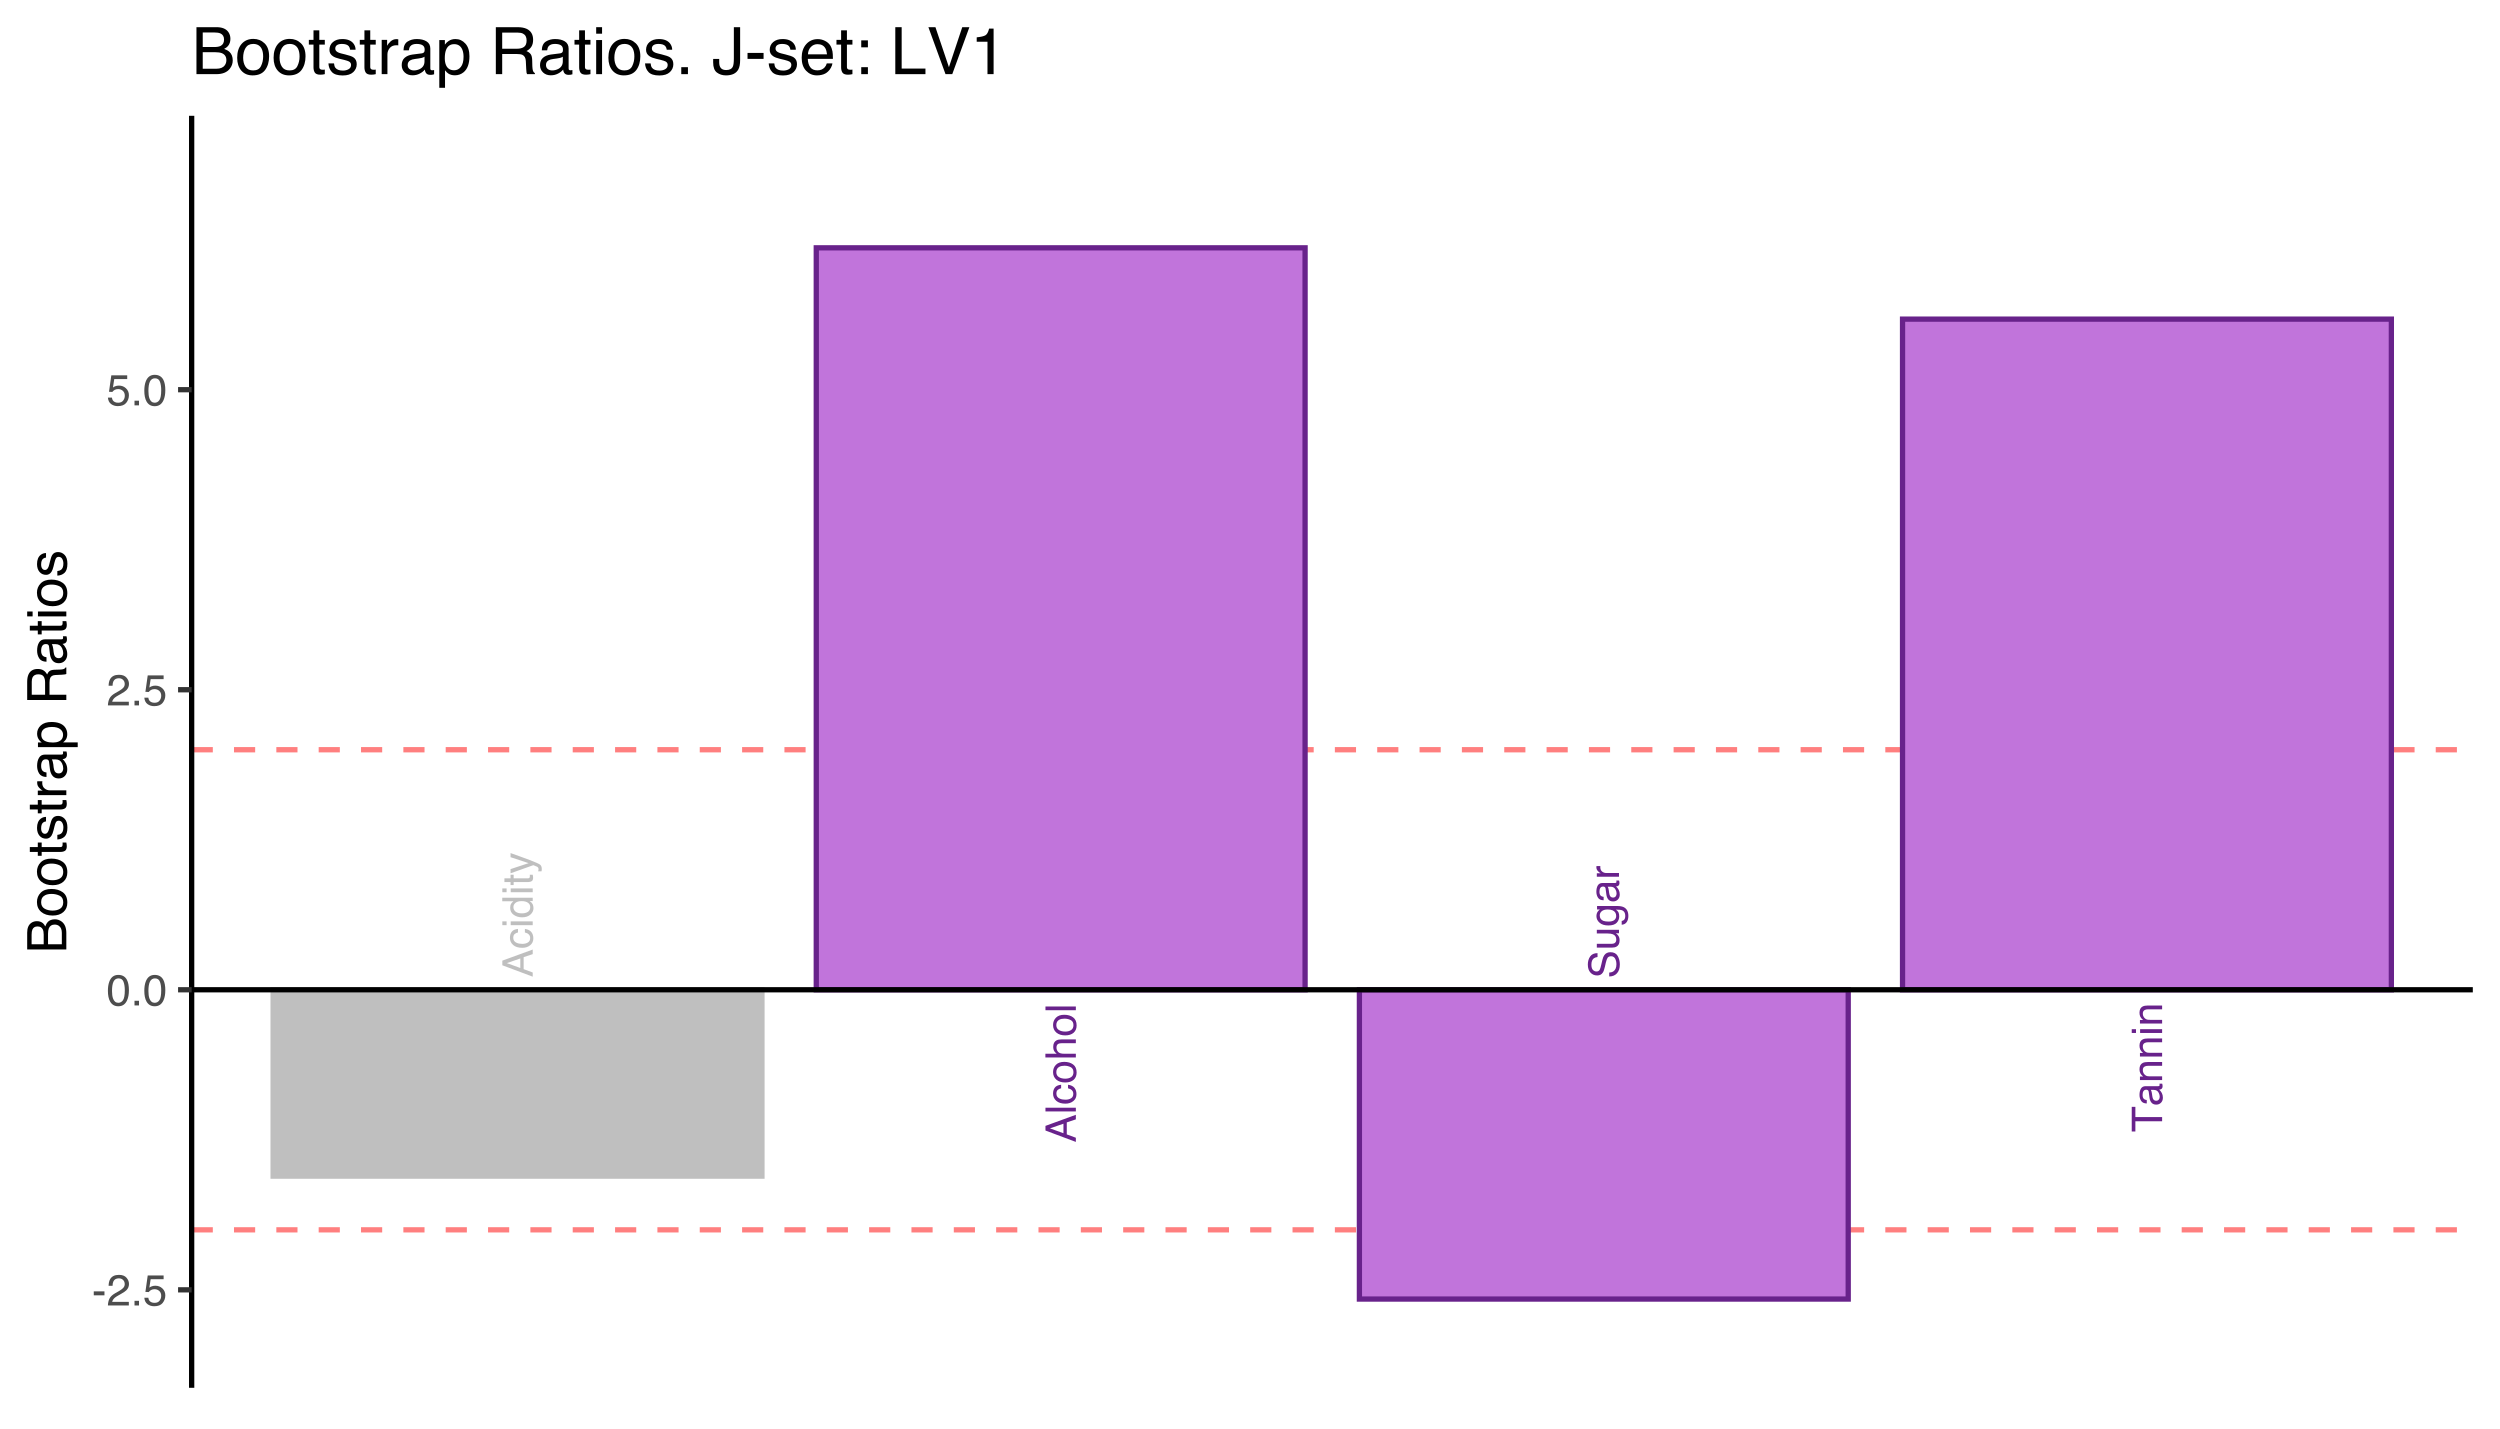 <?xml version="1.0" encoding="UTF-8"?>
<svg xmlns="http://www.w3.org/2000/svg" xmlns:xlink="http://www.w3.org/1999/xlink" width="504pt" height="288pt" viewBox="0 0 504 288" version="1.1">
<defs>
<g>
<symbol overflow="visible" id="glyph0-0">
<path style="stroke:none;" d="M 0 -0.281 L -6.125 -0.281 L -6.125 -5.125 L 0 -5.125 Z M -0.766 -4.359 L -5.359 -4.359 L -5.359 -1.047 L -0.766 -1.047 Z M -0.766 -4.359 "/>
</symbol>
<symbol overflow="visible" id="glyph0-1">
<path style="stroke:none;" d="M -2.5 -3.797 L -5.219 -2.859 L -2.5 -1.875 Z M -6.125 -2.422 L -6.125 -3.359 L 0 -5.594 L 0 -4.672 L -1.828 -4.062 L -1.828 -1.641 L 0 -0.969 L 0 -0.125 Z M -6.125 -2.422 "/>
</symbol>
<symbol overflow="visible" id="glyph0-2">
<path style="stroke:none;" d="M -4.594 -2.266 C -4.594 -2.773 -4.469 -3.188 -4.219 -3.5 C -3.977 -3.812 -3.562 -4 -2.969 -4.062 L -2.969 -3.344 C -3.238 -3.289 -3.461 -3.188 -3.641 -3.031 C -3.828 -2.875 -3.922 -2.617 -3.922 -2.266 C -3.922 -1.785 -3.688 -1.445 -3.219 -1.25 C -2.914 -1.113 -2.539 -1.047 -2.094 -1.047 C -1.645 -1.047 -1.27 -1.141 -0.969 -1.328 C -0.664 -1.516 -0.516 -1.812 -0.516 -2.219 C -0.516 -2.531 -0.609 -2.773 -0.797 -2.953 C -0.984 -3.141 -1.242 -3.27 -1.578 -3.344 L -1.578 -4.062 C -0.984 -3.977 -0.551 -3.77 -0.281 -3.438 C -0.008 -3.102 0.125 -2.676 0.125 -2.156 C 0.125 -1.57 -0.086 -1.109 -0.516 -0.766 C -0.941 -0.422 -1.473 -0.25 -2.109 -0.25 C -2.891 -0.25 -3.5 -0.438 -3.938 -0.812 C -4.375 -1.195 -4.594 -1.68 -4.594 -2.266 Z M -4.562 -2.156 Z M -4.562 -2.156 "/>
</symbol>
<symbol overflow="visible" id="glyph0-3">
<path style="stroke:none;" d="M -4.438 -0.547 L -4.438 -1.312 L 0 -1.312 L 0 -0.547 Z M -6.125 -0.547 L -6.125 -1.312 L -5.266 -1.312 L -5.266 -0.547 Z M -6.125 -0.547 "/>
</symbol>
<symbol overflow="visible" id="glyph0-4">
<path style="stroke:none;" d="M -2.172 -1.031 C -1.703 -1.031 -1.305 -1.129 -0.984 -1.328 C -0.66 -1.535 -0.5 -1.859 -0.5 -2.297 C -0.5 -2.648 -0.645 -2.938 -0.938 -3.156 C -1.238 -3.383 -1.672 -3.5 -2.234 -3.5 C -2.797 -3.5 -3.211 -3.379 -3.484 -3.141 C -3.754 -2.91 -3.891 -2.629 -3.891 -2.297 C -3.891 -1.922 -3.742 -1.613 -3.453 -1.375 C -3.16 -1.145 -2.734 -1.031 -2.172 -1.031 Z M -4.547 -2.156 C -4.547 -2.5 -4.473 -2.785 -4.328 -3.016 C -4.242 -3.148 -4.098 -3.301 -3.891 -3.469 L -6.141 -3.469 L -6.141 -4.188 L 0 -4.188 L 0 -3.516 L -0.625 -3.516 C -0.344 -3.336 -0.141 -3.129 -0.016 -2.891 C 0.098 -2.648 0.156 -2.379 0.156 -2.078 C 0.156 -1.578 -0.051 -1.145 -0.469 -0.781 C -0.883 -0.414 -1.441 -0.234 -2.141 -0.234 C -2.785 -0.234 -3.348 -0.398 -3.828 -0.734 C -4.305 -1.066 -4.547 -1.539 -4.547 -2.156 Z M -4.547 -2.156 "/>
</symbol>
<symbol overflow="visible" id="glyph0-5">
<path style="stroke:none;" d="M -5.703 -0.703 L -5.703 -1.453 L -4.469 -1.453 L -4.469 -2.172 L -3.844 -2.172 L -3.844 -1.453 L -0.938 -1.453 C -0.781 -1.453 -0.676 -1.504 -0.625 -1.609 C -0.594 -1.672 -0.578 -1.77 -0.578 -1.906 C -0.578 -1.945 -0.578 -1.988 -0.578 -2.031 C -0.578 -2.07 -0.582 -2.117 -0.594 -2.172 L 0 -2.172 C 0.02 -2.086 0.035 -2 0.047 -1.906 C 0.066 -1.812 0.078 -1.707 0.078 -1.594 C 0.078 -1.25 -0.008 -1.016 -0.188 -0.891 C -0.375 -0.766 -0.609 -0.703 -0.891 -0.703 L -3.844 -0.703 L -3.844 -0.094 L -4.469 -0.094 L -4.469 -0.703 Z M -5.703 -0.703 "/>
</symbol>
<symbol overflow="visible" id="glyph0-6">
<path style="stroke:none;" d="M -4.469 -3.344 L -4.469 -4.172 C -4.176 -4.055 -3.52 -3.82 -2.5 -3.469 C -1.738 -3.188 -1.113 -2.957 -0.625 -2.781 C 0.508 -2.344 1.203 -2.035 1.453 -1.859 C 1.703 -1.68 1.828 -1.379 1.828 -0.953 C 1.828 -0.836 1.82 -0.75 1.812 -0.688 C 1.801 -0.633 1.785 -0.566 1.766 -0.484 L 1.094 -0.484 C 1.125 -0.617 1.145 -0.711 1.156 -0.766 C 1.164 -0.828 1.172 -0.879 1.172 -0.922 C 1.172 -1.066 1.145 -1.172 1.094 -1.234 C 1.051 -1.297 0.992 -1.352 0.922 -1.406 C 0.898 -1.414 0.785 -1.461 0.578 -1.547 C 0.379 -1.629 0.227 -1.691 0.125 -1.734 L -4.469 -0.094 L -4.469 -0.938 L -0.828 -2.141 Z M -4.562 -2.125 Z M -4.562 -2.125 "/>
</symbol>
<symbol overflow="visible" id="glyph0-7">
<path style="stroke:none;" d="M -6.125 -0.578 L -6.125 -1.328 L 0 -1.328 L 0 -0.578 Z M -6.125 -0.578 "/>
</symbol>
<symbol overflow="visible" id="glyph0-8">
<path style="stroke:none;" d="M -0.484 -2.312 C -0.484 -2.812 -0.672 -3.156 -1.047 -3.344 C -1.422 -3.531 -1.836 -3.625 -2.297 -3.625 C -2.711 -3.625 -3.051 -3.555 -3.312 -3.422 C -3.727 -3.211 -3.938 -2.848 -3.938 -2.328 C -3.938 -1.867 -3.758 -1.535 -3.406 -1.328 C -3.062 -1.117 -2.641 -1.016 -2.141 -1.016 C -1.672 -1.016 -1.273 -1.117 -0.953 -1.328 C -0.641 -1.535 -0.484 -1.863 -0.484 -2.312 Z M -4.594 -2.344 C -4.594 -2.926 -4.398 -3.414 -4.016 -3.812 C -3.629 -4.207 -3.066 -4.406 -2.328 -4.406 C -1.609 -4.406 -1.016 -4.227 -0.547 -3.875 C -0.078 -3.531 0.156 -2.988 0.156 -2.25 C 0.156 -1.633 -0.047 -1.145 -0.453 -0.781 C -0.867 -0.426 -1.43 -0.25 -2.141 -0.25 C -2.879 -0.25 -3.473 -0.438 -3.922 -0.812 C -4.367 -1.195 -4.594 -1.707 -4.594 -2.344 Z M -4.562 -2.328 Z M -4.562 -2.328 "/>
</symbol>
<symbol overflow="visible" id="glyph0-9">
<path style="stroke:none;" d="M -6.141 -0.547 L -6.141 -1.297 L -3.859 -1.297 C -4.078 -1.473 -4.234 -1.633 -4.328 -1.781 C -4.484 -2.02 -4.562 -2.32 -4.562 -2.688 C -4.562 -3.332 -4.336 -3.77 -3.891 -4 C -3.641 -4.125 -3.297 -4.188 -2.859 -4.188 L 0 -4.188 L 0 -3.422 L -2.812 -3.422 C -3.133 -3.422 -3.375 -3.379 -3.531 -3.297 C -3.781 -3.16 -3.906 -2.906 -3.906 -2.531 C -3.906 -2.219 -3.797 -1.93 -3.578 -1.672 C -3.359 -1.422 -2.953 -1.297 -2.359 -1.297 L 0 -1.297 L 0 -0.547 Z M -6.141 -0.547 "/>
</symbol>
<symbol overflow="visible" id="glyph0-10">
<path style="stroke:none;" d="M -1.969 -1.188 C -1.625 -1.207 -1.344 -1.289 -1.125 -1.438 C -0.719 -1.707 -0.516 -2.191 -0.516 -2.891 C -0.516 -3.203 -0.562 -3.484 -0.656 -3.734 C -0.82 -4.234 -1.129 -4.484 -1.578 -4.484 C -1.91 -4.484 -2.148 -4.379 -2.297 -4.172 C -2.43 -3.961 -2.551 -3.629 -2.656 -3.172 L -2.844 -2.344 C -2.969 -1.801 -3.102 -1.422 -3.25 -1.203 C -3.5 -0.805 -3.879 -0.609 -4.391 -0.609 C -4.941 -0.609 -5.395 -0.801 -5.75 -1.188 C -6.102 -1.57 -6.281 -2.109 -6.281 -2.797 C -6.281 -3.441 -6.125 -3.988 -5.812 -4.438 C -5.5 -4.883 -5.004 -5.109 -4.328 -5.109 L -4.328 -4.328 C -4.648 -4.285 -4.898 -4.195 -5.078 -4.062 C -5.398 -3.812 -5.562 -3.383 -5.562 -2.781 C -5.562 -2.289 -5.457 -1.938 -5.25 -1.719 C -5.039 -1.508 -4.801 -1.406 -4.531 -1.406 C -4.227 -1.406 -4.008 -1.531 -3.875 -1.781 C -3.781 -1.945 -3.672 -2.316 -3.547 -2.891 L -3.344 -3.75 C -3.25 -4.164 -3.117 -4.484 -2.953 -4.703 C -2.672 -5.098 -2.258 -5.297 -1.719 -5.297 C -1.039 -5.297 -0.555 -5.047 -0.266 -4.547 C 0.023 -4.055 0.172 -3.484 0.172 -2.828 C 0.172 -2.066 -0.02 -1.473 -0.406 -1.047 C -0.789 -0.617 -1.312 -0.406 -1.969 -0.406 Z M -6.281 -2.859 Z M -6.281 -2.859 "/>
</symbol>
<symbol overflow="visible" id="glyph0-11">
<path style="stroke:none;" d="M -4.469 -1.297 L -1.5 -1.297 C -1.27 -1.297 -1.082 -1.332 -0.938 -1.406 C -0.676 -1.539 -0.547 -1.789 -0.547 -2.156 C -0.547 -2.676 -0.773 -3.031 -1.234 -3.219 C -1.484 -3.32 -1.828 -3.375 -2.266 -3.375 L -4.469 -3.375 L -4.469 -4.125 L 0 -4.125 L 0 -3.422 L -0.656 -3.422 C -0.488 -3.328 -0.348 -3.207 -0.234 -3.062 C 0.004 -2.77 0.125 -2.422 0.125 -2.016 C 0.125 -1.379 -0.086 -0.945 -0.516 -0.719 C -0.742 -0.594 -1.047 -0.531 -1.422 -0.531 L -4.469 -0.531 Z M -4.562 -2.328 Z M -4.562 -2.328 "/>
</symbol>
<symbol overflow="visible" id="glyph0-12">
<path style="stroke:none;" d="M -4.547 -2.125 C -4.547 -2.477 -4.457 -2.785 -4.281 -3.047 C -4.188 -3.18 -4.047 -3.32 -3.859 -3.469 L -4.422 -3.469 L -4.422 -4.172 L -0.359 -4.172 C 0.203 -4.172 0.648 -4.086 0.984 -3.922 C 1.586 -3.609 1.891 -3.02 1.891 -2.156 C 1.891 -1.676 1.781 -1.27 1.562 -0.938 C 1.344 -0.613 1.004 -0.43 0.547 -0.391 L 0.547 -1.156 C 0.754 -1.188 0.91 -1.258 1.016 -1.375 C 1.18 -1.539 1.266 -1.805 1.266 -2.172 C 1.266 -2.742 1.062 -3.117 0.656 -3.297 C 0.414 -3.398 -0.008 -3.445 -0.625 -3.438 C -0.395 -3.289 -0.223 -3.113 -0.109 -2.906 C -0.004 -2.695 0.047 -2.414 0.047 -2.062 C 0.047 -1.582 -0.117 -1.16 -0.453 -0.797 C -0.797 -0.43 -1.363 -0.25 -2.156 -0.25 C -2.906 -0.25 -3.488 -0.43 -3.906 -0.797 C -4.332 -1.16 -4.547 -1.602 -4.547 -2.125 Z M -2.25 -3.469 C -2.801 -3.469 -3.207 -3.352 -3.469 -3.125 C -3.738 -2.906 -3.875 -2.617 -3.875 -2.266 C -3.875 -1.734 -3.629 -1.367 -3.141 -1.172 C -2.867 -1.078 -2.52 -1.031 -2.094 -1.031 C -1.594 -1.031 -1.211 -1.129 -0.953 -1.328 C -0.691 -1.535 -0.562 -1.812 -0.562 -2.156 C -0.562 -2.695 -0.801 -3.078 -1.281 -3.297 C -1.562 -3.41 -1.883 -3.469 -2.25 -3.469 Z M -4.562 -2.219 Z M -4.562 -2.219 "/>
</symbol>
<symbol overflow="visible" id="glyph0-13">
<path style="stroke:none;" d="M -1.188 -1.125 C -0.969 -1.125 -0.797 -1.203 -0.672 -1.359 C -0.547 -1.516 -0.484 -1.703 -0.484 -1.922 C -0.484 -2.18 -0.547 -2.438 -0.672 -2.688 C -0.867 -3.102 -1.203 -3.312 -1.672 -3.312 L -2.266 -3.312 C -2.211 -3.219 -2.164 -3.098 -2.125 -2.953 C -2.082 -2.816 -2.055 -2.676 -2.047 -2.531 L -1.984 -2.078 C -1.941 -1.805 -1.883 -1.602 -1.812 -1.469 C -1.676 -1.238 -1.469 -1.125 -1.188 -1.125 Z M -2.703 -2.938 C -2.723 -3.113 -2.797 -3.227 -2.922 -3.281 C -2.984 -3.32 -3.078 -3.344 -3.203 -3.344 C -3.461 -3.344 -3.648 -3.25 -3.766 -3.062 C -3.879 -2.883 -3.938 -2.625 -3.938 -2.281 C -3.938 -1.895 -3.832 -1.617 -3.625 -1.453 C -3.5 -1.359 -3.32 -1.297 -3.094 -1.266 L -3.094 -0.578 C -3.645 -0.586 -4.023 -0.766 -4.234 -1.109 C -4.453 -1.453 -4.562 -1.848 -4.562 -2.297 C -4.562 -2.828 -4.461 -3.254 -4.266 -3.578 C -4.066 -3.898 -3.758 -4.062 -3.344 -4.062 L -0.766 -4.062 C -0.691 -4.062 -0.629 -4.078 -0.578 -4.109 C -0.535 -4.141 -0.516 -4.207 -0.516 -4.312 C -0.516 -4.344 -0.516 -4.379 -0.516 -4.422 C -0.516 -4.461 -0.52 -4.508 -0.531 -4.562 L 0.016 -4.562 C 0.055 -4.445 0.078 -4.359 0.078 -4.297 C 0.086 -4.234 0.094 -4.148 0.094 -4.047 C 0.094 -3.785 0.004 -3.598 -0.172 -3.484 C -0.273 -3.422 -0.414 -3.379 -0.594 -3.359 C -0.395 -3.203 -0.219 -2.977 -0.062 -2.688 C 0.082 -2.406 0.156 -2.094 0.156 -1.75 C 0.156 -1.332 0.031 -0.992 -0.219 -0.734 C -0.477 -0.473 -0.797 -0.344 -1.172 -0.344 C -1.586 -0.344 -1.906 -0.469 -2.125 -0.719 C -2.352 -0.977 -2.492 -1.32 -2.547 -1.75 Z M -4.562 -2.312 Z M -4.562 -2.312 "/>
</symbol>
<symbol overflow="visible" id="glyph0-14">
<path style="stroke:none;" d="M -4.469 -0.578 L -4.469 -1.281 L -3.688 -1.281 C -3.844 -1.344 -4.023 -1.484 -4.234 -1.703 C -4.453 -1.93 -4.562 -2.195 -4.562 -2.5 C -4.562 -2.508 -4.555 -2.531 -4.547 -2.562 C -4.547 -2.602 -4.547 -2.66 -4.547 -2.734 L -3.75 -2.734 C -3.758 -2.691 -3.766 -2.648 -3.766 -2.609 C -3.766 -2.578 -3.766 -2.539 -3.766 -2.5 C -3.766 -2.113 -3.645 -1.82 -3.406 -1.625 C -3.164 -1.426 -2.883 -1.328 -2.562 -1.328 L 0 -1.328 L 0 -0.578 Z M -4.469 -0.578 "/>
</symbol>
<symbol overflow="visible" id="glyph0-15">
<path style="stroke:none;" d="M -6.125 -5.109 L -5.391 -5.109 L -5.391 -3.047 L 0 -3.047 L 0 -2.203 L -5.391 -2.203 L -5.391 -0.141 L -6.125 -0.141 Z M -6.125 -5.109 "/>
</symbol>
<symbol overflow="visible" id="glyph0-16">
<path style="stroke:none;" d="M -4.469 -0.547 L -4.469 -1.266 L -3.828 -1.266 C -4.086 -1.473 -4.273 -1.691 -4.391 -1.922 C -4.504 -2.16 -4.562 -2.426 -4.562 -2.719 C -4.562 -3.352 -4.344 -3.781 -3.906 -4 C -3.656 -4.125 -3.305 -4.188 -2.859 -4.188 L 0 -4.188 L 0 -3.422 L -2.812 -3.422 C -3.082 -3.422 -3.301 -3.379 -3.469 -3.297 C -3.75 -3.172 -3.891 -2.93 -3.891 -2.578 C -3.891 -2.398 -3.867 -2.254 -3.828 -2.141 C -3.766 -1.93 -3.645 -1.75 -3.469 -1.594 C -3.32 -1.469 -3.172 -1.383 -3.016 -1.344 C -2.859 -1.312 -2.633 -1.297 -2.344 -1.297 L 0 -1.297 L 0 -0.547 Z M -4.562 -2.312 Z M -4.562 -2.312 "/>
</symbol>
<symbol overflow="visible" id="glyph1-0">
<path style="stroke:none;" d="M 0.281 0 L 0.281 -6.312 L 5.297 -6.312 L 5.297 0 Z M 4.5 -0.797 L 4.5 -5.516 L 1.078 -5.516 L 1.078 -0.797 Z M 4.5 -0.797 "/>
</symbol>
<symbol overflow="visible" id="glyph1-1">
<path style="stroke:none;" d="M 0.359 -2.844 L 2.516 -2.844 L 2.516 -2.047 L 0.359 -2.047 Z M 0.359 -2.844 "/>
</symbol>
<symbol overflow="visible" id="glyph1-2">
<path style="stroke:none;" d="M 0.281 0 C 0.301 -0.531 0.406 -0.988 0.594 -1.375 C 0.789 -1.77 1.164 -2.129 1.719 -2.453 L 2.547 -2.922 C 2.91 -3.141 3.164 -3.328 3.312 -3.484 C 3.551 -3.711 3.672 -3.984 3.672 -4.297 C 3.672 -4.648 3.562 -4.93 3.344 -5.141 C 3.133 -5.359 2.848 -5.469 2.484 -5.469 C 1.961 -5.469 1.598 -5.266 1.391 -4.859 C 1.285 -4.648 1.227 -4.352 1.219 -3.969 L 0.422 -3.969 C 0.43 -4.5 0.531 -4.938 0.719 -5.281 C 1.051 -5.875 1.645 -6.172 2.5 -6.172 C 3.195 -6.172 3.707 -5.977 4.031 -5.594 C 4.363 -5.219 4.531 -4.797 4.531 -4.328 C 4.531 -3.836 4.352 -3.414 4 -3.062 C 3.801 -2.863 3.441 -2.617 2.922 -2.328 L 2.344 -2 C 2.062 -1.844 1.836 -1.695 1.672 -1.562 C 1.391 -1.312 1.211 -1.035 1.141 -0.734 L 4.5 -0.734 L 4.5 0 Z M 0.281 0 "/>
</symbol>
<symbol overflow="visible" id="glyph1-3">
<path style="stroke:none;" d="M 0.75 -0.938 L 1.656 -0.938 L 1.656 0 L 0.75 0 Z M 0.75 -0.938 "/>
</symbol>
<symbol overflow="visible" id="glyph1-4">
<path style="stroke:none;" d="M 1.094 -1.562 C 1.133 -1.125 1.336 -0.82 1.703 -0.656 C 1.879 -0.57 2.094 -0.531 2.344 -0.531 C 2.801 -0.531 3.141 -0.676 3.359 -0.969 C 3.578 -1.258 3.688 -1.582 3.688 -1.938 C 3.688 -2.363 3.555 -2.691 3.297 -2.922 C 3.035 -3.16 2.719 -3.281 2.344 -3.281 C 2.082 -3.281 1.852 -3.227 1.656 -3.125 C 1.469 -3.02 1.305 -2.879 1.172 -2.703 L 0.5 -2.734 L 0.969 -6.047 L 4.172 -6.047 L 4.172 -5.297 L 1.562 -5.297 L 1.297 -3.594 C 1.43 -3.695 1.566 -3.773 1.703 -3.828 C 1.93 -3.93 2.195 -3.984 2.5 -3.984 C 3.062 -3.984 3.535 -3.801 3.922 -3.438 C 4.316 -3.07 4.516 -2.609 4.516 -2.047 C 4.516 -1.461 4.332 -0.945 3.969 -0.5 C 3.613 -0.062 3.047 0.156 2.266 0.156 C 1.754 0.156 1.305 0.016 0.922 -0.266 C 0.547 -0.547 0.332 -0.977 0.281 -1.562 Z M 1.094 -1.562 "/>
</symbol>
<symbol overflow="visible" id="glyph1-5">
<path style="stroke:none;" d="M 2.375 -6.156 C 3.176 -6.156 3.754 -5.828 4.109 -5.172 C 4.379 -4.66 4.516 -3.961 4.516 -3.078 C 4.516 -2.242 4.391 -1.555 4.141 -1.016 C 3.785 -0.223 3.195 0.172 2.375 0.172 C 1.633 0.172 1.082 -0.148 0.719 -0.797 C 0.426 -1.328 0.281 -2.047 0.281 -2.953 C 0.281 -3.648 0.367 -4.25 0.547 -4.75 C 0.879 -5.688 1.488 -6.156 2.375 -6.156 Z M 2.375 -0.531 C 2.77 -0.531 3.086 -0.707 3.328 -1.062 C 3.566 -1.426 3.688 -2.086 3.688 -3.047 C 3.688 -3.754 3.598 -4.332 3.422 -4.781 C 3.254 -5.227 2.922 -5.453 2.422 -5.453 C 1.973 -5.453 1.641 -5.238 1.422 -4.812 C 1.211 -4.383 1.109 -3.754 1.109 -2.922 C 1.109 -2.297 1.176 -1.789 1.312 -1.406 C 1.52 -0.82 1.875 -0.531 2.375 -0.531 Z M 2.375 -0.531 "/>
</symbol>
<symbol overflow="visible" id="glyph2-0">
<path style="stroke:none;" d="M 0 -0.359 L -7.891 -0.359 L -7.891 -6.625 L 0 -6.625 Z M -0.984 -5.625 L -6.906 -5.625 L -6.906 -1.344 L -0.984 -1.344 Z M -0.984 -5.625 "/>
</symbol>
<symbol overflow="visible" id="glyph2-1">
<path style="stroke:none;" d="M -4.562 -3.797 C -4.562 -4.254 -4.625 -4.609 -4.75 -4.859 C -4.938 -5.254 -5.289 -5.453 -5.812 -5.453 C -6.32 -5.453 -6.664 -5.238 -6.844 -4.812 C -6.945 -4.582 -7 -4.234 -7 -3.766 L -7 -1.859 L -4.562 -1.859 Z M -0.906 -4.156 C -0.906 -4.812 -1.098 -5.281 -1.484 -5.562 C -1.723 -5.738 -2.016 -5.828 -2.359 -5.828 C -2.93 -5.828 -3.32 -5.57 -3.531 -5.062 C -3.633 -4.789 -3.688 -4.43 -3.688 -3.984 L -3.688 -1.859 L -0.906 -1.859 Z M -7.891 -0.812 L -7.891 -4.203 C -7.891 -5.129 -7.613 -5.785 -7.062 -6.172 C -6.738 -6.398 -6.363 -6.516 -5.938 -6.516 C -5.438 -6.516 -5.023 -6.375 -4.703 -6.094 C -4.535 -5.945 -4.383 -5.734 -4.25 -5.453 C -4.094 -5.859 -3.922 -6.16 -3.734 -6.359 C -3.391 -6.711 -2.91 -6.891 -2.297 -6.891 C -1.797 -6.891 -1.336 -6.734 -0.922 -6.422 C -0.305 -5.941 0 -5.18 0 -4.141 L 0 -0.812 Z M -7.891 -0.812 "/>
</symbol>
<symbol overflow="visible" id="glyph2-2">
<path style="stroke:none;" d="M -0.625 -2.984 C -0.625 -3.629 -0.863 -4.07 -1.344 -4.312 C -1.832 -4.551 -2.375 -4.672 -2.969 -4.672 C -3.508 -4.672 -3.945 -4.582 -4.281 -4.406 C -4.812 -4.133 -5.078 -3.664 -5.078 -3 C -5.078 -2.406 -4.848 -1.973 -4.391 -1.703 C -3.941 -1.441 -3.398 -1.312 -2.766 -1.312 C -2.148 -1.312 -1.641 -1.441 -1.234 -1.703 C -0.828 -1.973 -0.625 -2.398 -0.625 -2.984 Z M -5.922 -3.031 C -5.922 -3.77 -5.672 -4.395 -5.172 -4.906 C -4.68 -5.414 -3.957 -5.672 -3 -5.672 C -2.07 -5.672 -1.305 -5.445 -0.703 -5 C -0.098 -4.551 0.203 -3.852 0.203 -2.906 C 0.203 -2.113 -0.062 -1.484 -0.594 -1.016 C -1.125 -0.547 -1.844 -0.312 -2.75 -0.312 C -3.719 -0.312 -4.488 -0.555 -5.062 -1.047 C -5.633 -1.535 -5.922 -2.195 -5.922 -3.031 Z M -5.891 -3 Z M -5.891 -3 "/>
</symbol>
<symbol overflow="visible" id="glyph2-3">
<path style="stroke:none;" d="M -7.359 -0.906 L -7.359 -1.875 L -5.75 -1.875 L -5.75 -2.797 L -4.969 -2.797 L -4.969 -1.875 L -1.203 -1.875 C -1.004 -1.875 -0.875 -1.941 -0.812 -2.078 C -0.77 -2.16 -0.75 -2.285 -0.75 -2.453 C -0.75 -2.504 -0.75 -2.555 -0.75 -2.609 C -0.75 -2.66 -0.754 -2.723 -0.766 -2.797 L 0 -2.797 C 0.031 -2.68 0.051 -2.562 0.062 -2.438 C 0.082 -2.32 0.094 -2.195 0.094 -2.062 C 0.094 -1.613 -0.02 -1.305 -0.25 -1.141 C -0.488 -0.984 -0.789 -0.906 -1.156 -0.906 L -4.969 -0.906 L -4.969 -0.125 L -5.75 -0.125 L -5.75 -0.906 Z M -7.359 -0.906 "/>
</symbol>
<symbol overflow="visible" id="glyph2-4">
<path style="stroke:none;" d="M -1.812 -1.281 C -1.488 -1.312 -1.238 -1.395 -1.062 -1.531 C -0.75 -1.77 -0.594 -2.191 -0.594 -2.797 C -0.594 -3.148 -0.672 -3.461 -0.828 -3.734 C -0.984 -4.004 -1.223 -4.141 -1.547 -4.141 C -1.797 -4.141 -1.984 -4.031 -2.109 -3.812 C -2.191 -3.676 -2.285 -3.398 -2.391 -2.984 L -2.578 -2.219 C -2.703 -1.727 -2.836 -1.367 -2.984 -1.141 C -3.254 -0.723 -3.617 -0.516 -4.078 -0.516 C -4.617 -0.516 -5.055 -0.707 -5.391 -1.094 C -5.734 -1.488 -5.906 -2.02 -5.906 -2.688 C -5.906 -3.551 -5.648 -4.176 -5.141 -4.562 C -4.816 -4.801 -4.469 -4.914 -4.094 -4.906 L -4.094 -4 C -4.312 -3.977 -4.508 -3.898 -4.688 -3.766 C -4.945 -3.547 -5.078 -3.16 -5.078 -2.609 C -5.078 -2.242 -5.004 -1.969 -4.859 -1.781 C -4.723 -1.594 -4.539 -1.5 -4.312 -1.5 C -4.062 -1.5 -3.863 -1.625 -3.719 -1.875 C -3.625 -2.008 -3.539 -2.219 -3.469 -2.5 L -3.312 -3.141 C -3.145 -3.836 -2.984 -4.301 -2.828 -4.531 C -2.578 -4.914 -2.191 -5.109 -1.672 -5.109 C -1.148 -5.109 -0.703 -4.91 -0.328 -4.516 C 0.035 -4.129 0.219 -3.539 0.219 -2.75 C 0.219 -1.895 0.023 -1.285 -0.359 -0.922 C -0.754 -0.566 -1.238 -0.379 -1.812 -0.359 Z M -5.891 -2.719 Z M -5.891 -2.719 "/>
</symbol>
<symbol overflow="visible" id="glyph2-5">
<path style="stroke:none;" d="M -5.75 -0.734 L -5.75 -1.656 L -4.766 -1.656 C -4.953 -1.727 -5.18 -1.91 -5.453 -2.203 C -5.734 -2.492 -5.875 -2.832 -5.875 -3.219 C -5.875 -3.238 -5.875 -3.27 -5.875 -3.312 C -5.875 -3.352 -5.867 -3.426 -5.859 -3.531 L -4.828 -3.531 C -4.836 -3.477 -4.844 -3.426 -4.844 -3.375 C -4.852 -3.32 -4.859 -3.27 -4.859 -3.219 C -4.859 -2.727 -4.703 -2.352 -4.391 -2.094 C -4.078 -1.832 -3.719 -1.703 -3.312 -1.703 L 0 -1.703 L 0 -0.734 Z M -5.75 -0.734 "/>
</symbol>
<symbol overflow="visible" id="glyph2-6">
<path style="stroke:none;" d="M -1.531 -1.453 C -1.25 -1.453 -1.023 -1.551 -0.859 -1.75 C -0.703 -1.957 -0.625 -2.203 -0.625 -2.484 C -0.625 -2.816 -0.703 -3.145 -0.859 -3.469 C -1.117 -4.008 -1.551 -4.281 -2.156 -4.281 L -2.922 -4.281 C -2.848 -4.156 -2.785 -4 -2.734 -3.812 C -2.691 -3.633 -2.656 -3.453 -2.625 -3.266 L -2.562 -2.688 C -2.508 -2.332 -2.438 -2.066 -2.344 -1.891 C -2.164 -1.598 -1.895 -1.453 -1.531 -1.453 Z M -3.484 -3.797 C -3.516 -4.016 -3.609 -4.16 -3.766 -4.234 C -3.848 -4.273 -3.973 -4.297 -4.141 -4.297 C -4.461 -4.297 -4.695 -4.176 -4.844 -3.938 C -5 -3.707 -5.078 -3.375 -5.078 -2.938 C -5.078 -2.438 -4.941 -2.082 -4.672 -1.875 C -4.516 -1.75 -4.289 -1.672 -4 -1.641 L -4 -0.734 C -4.707 -0.754 -5.195 -0.984 -5.469 -1.422 C -5.75 -1.867 -5.891 -2.383 -5.891 -2.969 C -5.891 -3.645 -5.758 -4.191 -5.5 -4.609 C -5.25 -5.035 -4.848 -5.25 -4.297 -5.25 L -0.984 -5.25 C -0.891 -5.25 -0.812 -5.266 -0.75 -5.297 C -0.688 -5.336 -0.656 -5.426 -0.656 -5.562 C -0.656 -5.602 -0.656 -5.648 -0.656 -5.703 C -0.664 -5.766 -0.676 -5.82 -0.688 -5.875 L 0.031 -5.875 C 0.07 -5.727 0.098 -5.613 0.109 -5.531 C 0.117 -5.457 0.125 -5.352 0.125 -5.219 C 0.125 -4.883 0.004 -4.641 -0.234 -4.484 C -0.359 -4.41 -0.535 -4.359 -0.766 -4.328 C -0.504 -4.129 -0.281 -3.844 -0.094 -3.469 C 0.094 -3.102 0.188 -2.695 0.188 -2.25 C 0.188 -1.719 0.023 -1.281 -0.297 -0.938 C -0.617 -0.602 -1.023 -0.438 -1.516 -0.438 C -2.047 -0.438 -2.457 -0.602 -2.75 -0.938 C -3.039 -1.27 -3.223 -1.707 -3.297 -2.25 Z M -5.891 -2.984 Z M -5.891 -2.984 "/>
</symbol>
<symbol overflow="visible" id="glyph2-7">
<path style="stroke:none;" d="M -0.656 -3.141 C -0.656 -3.586 -0.844 -3.957 -1.219 -4.25 C -1.594 -4.551 -2.156 -4.703 -2.906 -4.703 C -3.363 -4.703 -3.758 -4.641 -4.094 -4.516 C -4.727 -4.266 -5.047 -3.805 -5.047 -3.141 C -5.047 -2.461 -4.711 -2.004 -4.047 -1.766 C -3.68 -1.629 -3.223 -1.562 -2.672 -1.562 C -2.234 -1.562 -1.859 -1.629 -1.547 -1.766 C -0.953 -2.016 -0.656 -2.473 -0.656 -3.141 Z M -5.719 -0.641 L -5.719 -1.578 L -4.969 -1.578 C -5.227 -1.766 -5.426 -1.973 -5.562 -2.203 C -5.781 -2.535 -5.891 -2.922 -5.891 -3.359 C -5.891 -4.004 -5.641 -4.555 -5.141 -5.016 C -4.641 -5.473 -3.926 -5.703 -3 -5.703 C -1.75 -5.703 -0.852 -5.375 -0.312 -4.719 C 0.02 -4.301 0.188 -3.816 0.188 -3.266 C 0.188 -2.828 0.094 -2.461 -0.094 -2.172 C -0.195 -2.004 -0.379 -1.812 -0.641 -1.594 L 2.297 -1.594 L 2.297 -0.641 Z M -5.719 -0.641 "/>
</symbol>
<symbol overflow="visible" id="glyph2-8">
<path style="stroke:none;" d=""/>
</symbol>
<symbol overflow="visible" id="glyph2-9">
<path style="stroke:none;" d="M -4.281 -4.5 C -4.281 -5.008 -4.379 -5.41 -4.578 -5.703 C -4.773 -5.992 -5.133 -6.141 -5.656 -6.141 C -6.219 -6.141 -6.602 -5.93 -6.812 -5.516 C -6.914 -5.297 -6.969 -5.004 -6.969 -4.641 L -6.969 -2.031 L -4.281 -2.031 Z M -7.891 -0.969 L -7.891 -4.625 C -7.891 -5.219 -7.801 -5.711 -7.625 -6.109 C -7.289 -6.848 -6.672 -7.219 -5.766 -7.219 C -5.285 -7.219 -4.895 -7.117 -4.594 -6.922 C -4.301 -6.734 -4.062 -6.461 -3.875 -6.109 C -3.75 -6.41 -3.582 -6.641 -3.375 -6.797 C -3.176 -6.953 -2.848 -7.039 -2.391 -7.062 L -1.328 -7.094 C -1.023 -7.102 -0.801 -7.129 -0.656 -7.172 C -0.406 -7.234 -0.242 -7.348 -0.172 -7.516 L 0 -7.516 L 0 -6.203 C -0.07 -6.172 -0.16 -6.145 -0.266 -6.125 C -0.367 -6.102 -0.578 -6.082 -0.891 -6.062 L -2.203 -6 C -2.711 -5.977 -3.055 -5.789 -3.234 -5.438 C -3.336 -5.227 -3.391 -4.906 -3.391 -4.469 L -3.391 -2.031 L 0 -2.031 L 0 -0.969 Z M -7.891 -0.969 "/>
</symbol>
<symbol overflow="visible" id="glyph2-10">
<path style="stroke:none;" d="M -5.719 -0.703 L -5.719 -1.688 L 0 -1.688 L 0 -0.703 Z M -7.891 -0.703 L -7.891 -1.688 L -6.797 -1.688 L -6.797 -0.703 Z M -7.891 -0.703 "/>
</symbol>
<symbol overflow="visible" id="glyph3-0">
<path style="stroke:none;" d="M 0.422 0 L 0.422 -9.469 L 7.938 -9.469 L 7.938 0 Z M 6.75 -1.188 L 6.75 -8.281 L 1.609 -8.281 L 1.609 -1.188 Z M 6.75 -1.188 "/>
</symbol>
<symbol overflow="visible" id="glyph3-1">
<path style="stroke:none;" d="M 4.562 -5.469 C 5.102 -5.469 5.523 -5.539 5.828 -5.688 C 6.297 -5.926 6.531 -6.352 6.531 -6.969 C 6.531 -7.582 6.281 -8 5.781 -8.219 C 5.5 -8.344 5.078 -8.406 4.516 -8.406 L 2.234 -8.406 L 2.234 -5.469 Z M 5 -1.094 C 5.781 -1.094 6.336 -1.32 6.672 -1.781 C 6.891 -2.07 7 -2.422 7 -2.828 C 7 -3.516 6.691 -3.984 6.078 -4.234 C 5.742 -4.359 5.312 -4.422 4.781 -4.422 L 2.234 -4.422 L 2.234 -1.094 Z M 0.969 -9.469 L 5.047 -9.469 C 6.148 -9.469 6.938 -9.141 7.406 -8.484 C 7.676 -8.086 7.812 -7.633 7.812 -7.125 C 7.812 -6.531 7.645 -6.039 7.312 -5.656 C 7.133 -5.445 6.879 -5.258 6.547 -5.094 C 7.035 -4.914 7.398 -4.707 7.641 -4.469 C 8.066 -4.062 8.281 -3.492 8.281 -2.766 C 8.281 -2.148 8.086 -1.598 7.703 -1.109 C 7.129 -0.367 6.223 0 4.984 0 L 0.969 0 Z M 0.969 -9.469 "/>
</symbol>
<symbol overflow="visible" id="glyph3-2">
<path style="stroke:none;" d="M 3.594 -0.75 C 4.363 -0.75 4.891 -1.039 5.172 -1.625 C 5.461 -2.207 5.609 -2.852 5.609 -3.562 C 5.609 -4.207 5.504 -4.734 5.297 -5.141 C 4.961 -5.773 4.398 -6.094 3.609 -6.094 C 2.898 -6.094 2.383 -5.82 2.062 -5.281 C 1.738 -4.738 1.578 -4.082 1.578 -3.312 C 1.578 -2.582 1.738 -1.973 2.062 -1.484 C 2.383 -0.992 2.895 -0.75 3.594 -0.75 Z M 3.641 -7.109 C 4.523 -7.109 5.273 -6.812 5.891 -6.219 C 6.504 -5.625 6.812 -4.75 6.812 -3.594 C 6.812 -2.477 6.539 -1.555 6 -0.828 C 5.457 -0.109 4.617 0.25 3.484 0.25 C 2.535 0.25 1.781 -0.066 1.219 -0.703 C 0.656 -1.348 0.375 -2.211 0.375 -3.297 C 0.375 -4.461 0.664 -5.391 1.25 -6.078 C 1.844 -6.766 2.641 -7.109 3.641 -7.109 Z M 3.594 -7.078 Z M 3.594 -7.078 "/>
</symbol>
<symbol overflow="visible" id="glyph3-3">
<path style="stroke:none;" d="M 1.078 -8.828 L 2.25 -8.828 L 2.25 -6.906 L 3.359 -6.906 L 3.359 -5.953 L 2.25 -5.953 L 2.25 -1.453 C 2.25 -1.211 2.332 -1.051 2.5 -0.969 C 2.594 -0.914 2.742 -0.891 2.953 -0.891 C 3.004 -0.891 3.062 -0.891 3.125 -0.891 C 3.195 -0.898 3.273 -0.91 3.359 -0.922 L 3.359 0 C 3.223 0.039 3.082 0.066 2.938 0.078 C 2.801 0.098 2.645 0.109 2.469 0.109 C 1.926 0.109 1.555 -0.023 1.359 -0.297 C 1.172 -0.578 1.078 -0.941 1.078 -1.391 L 1.078 -5.953 L 0.141 -5.953 L 0.141 -6.906 L 1.078 -6.906 Z M 1.078 -8.828 "/>
</symbol>
<symbol overflow="visible" id="glyph3-4">
<path style="stroke:none;" d="M 1.547 -2.172 C 1.578 -1.773 1.672 -1.477 1.828 -1.281 C 2.117 -0.906 2.629 -0.719 3.359 -0.719 C 3.785 -0.719 4.16 -0.812 4.484 -1 C 4.816 -1.188 4.984 -1.473 4.984 -1.859 C 4.984 -2.16 4.848 -2.391 4.578 -2.547 C 4.41 -2.641 4.082 -2.75 3.594 -2.875 L 2.672 -3.094 C 2.078 -3.238 1.641 -3.406 1.359 -3.594 C 0.867 -3.906 0.625 -4.336 0.625 -4.891 C 0.625 -5.547 0.859 -6.07 1.328 -6.469 C 1.797 -6.875 2.426 -7.078 3.219 -7.078 C 4.258 -7.078 5.008 -6.773 5.469 -6.172 C 5.758 -5.785 5.898 -5.367 5.891 -4.922 L 4.797 -4.922 C 4.773 -5.18 4.68 -5.422 4.516 -5.641 C 4.254 -5.941 3.797 -6.094 3.141 -6.094 C 2.691 -6.094 2.352 -6.008 2.125 -5.844 C 1.906 -5.676 1.797 -5.453 1.797 -5.172 C 1.797 -4.867 1.945 -4.629 2.25 -4.453 C 2.414 -4.348 2.664 -4.254 3 -4.172 L 3.766 -3.984 C 4.598 -3.785 5.16 -3.586 5.453 -3.391 C 5.898 -3.098 6.125 -2.633 6.125 -2 C 6.125 -1.383 5.891 -0.852 5.422 -0.406 C 4.953 0.039 4.242 0.266 3.297 0.266 C 2.266 0.266 1.535 0.031 1.109 -0.438 C 0.68 -0.906 0.453 -1.484 0.422 -2.172 Z M 3.25 -7.078 Z M 3.25 -7.078 "/>
</symbol>
<symbol overflow="visible" id="glyph3-5">
<path style="stroke:none;" d="M 0.891 -6.906 L 1.984 -6.906 L 1.984 -5.719 C 2.078 -5.945 2.297 -6.227 2.641 -6.562 C 2.992 -6.895 3.406 -7.062 3.875 -7.062 C 3.895 -7.062 3.93 -7.055 3.984 -7.047 C 4.035 -7.047 4.117 -7.039 4.234 -7.031 L 4.234 -5.797 C 4.172 -5.816 4.109 -5.828 4.047 -5.828 C 3.992 -5.828 3.93 -5.828 3.859 -5.828 C 3.273 -5.828 2.828 -5.641 2.516 -5.266 C 2.203 -4.891 2.047 -4.457 2.047 -3.969 L 2.047 0 L 0.891 0 Z M 0.891 -6.906 "/>
</symbol>
<symbol overflow="visible" id="glyph3-6">
<path style="stroke:none;" d="M 1.734 -1.844 C 1.734 -1.5 1.852 -1.227 2.094 -1.031 C 2.344 -0.844 2.641 -0.75 2.984 -0.75 C 3.391 -0.75 3.785 -0.844 4.172 -1.031 C 4.805 -1.352 5.125 -1.867 5.125 -2.578 L 5.125 -3.516 C 4.988 -3.422 4.805 -3.344 4.578 -3.281 C 4.359 -3.227 4.141 -3.188 3.922 -3.156 L 3.219 -3.062 C 2.801 -3.008 2.488 -2.922 2.281 -2.797 C 1.914 -2.598 1.734 -2.281 1.734 -1.844 Z M 4.547 -4.188 C 4.816 -4.219 5 -4.328 5.094 -4.516 C 5.133 -4.617 5.156 -4.77 5.156 -4.969 C 5.156 -5.363 5.016 -5.648 4.734 -5.828 C 4.453 -6.004 4.051 -6.094 3.531 -6.094 C 2.926 -6.094 2.5 -5.93 2.25 -5.609 C 2.102 -5.422 2.008 -5.148 1.969 -4.797 L 0.891 -4.797 C 0.91 -5.648 1.188 -6.242 1.719 -6.578 C 2.25 -6.91 2.863 -7.078 3.562 -7.078 C 4.375 -7.078 5.031 -6.922 5.531 -6.609 C 6.039 -6.297 6.297 -5.812 6.297 -5.156 L 6.297 -1.188 C 6.297 -1.062 6.316 -0.961 6.359 -0.891 C 6.41 -0.816 6.516 -0.781 6.672 -0.781 C 6.723 -0.781 6.781 -0.785 6.844 -0.797 C 6.914 -0.805 6.988 -0.816 7.062 -0.828 L 7.062 0.031 C 6.875 0.082 6.734 0.113 6.641 0.125 C 6.547 0.133 6.422 0.141 6.266 0.141 C 5.859 0.141 5.566 0 5.391 -0.281 C 5.297 -0.426 5.227 -0.641 5.188 -0.922 C 4.945 -0.609 4.602 -0.336 4.156 -0.109 C 3.719 0.117 3.234 0.234 2.703 0.234 C 2.066 0.234 1.547 0.039 1.141 -0.344 C 0.734 -0.738 0.531 -1.227 0.531 -1.812 C 0.531 -2.445 0.727 -2.941 1.125 -3.297 C 1.531 -3.648 2.055 -3.867 2.703 -3.953 Z M 3.594 -7.078 Z M 3.594 -7.078 "/>
</symbol>
<symbol overflow="visible" id="glyph3-7">
<path style="stroke:none;" d="M 3.766 -0.781 C 4.305 -0.781 4.754 -1.004 5.109 -1.453 C 5.473 -1.91 5.656 -2.594 5.656 -3.5 C 5.656 -4.039 5.578 -4.508 5.422 -4.906 C 5.117 -5.664 4.566 -6.047 3.766 -6.047 C 2.961 -6.047 2.41 -5.645 2.109 -4.844 C 1.953 -4.414 1.875 -3.867 1.875 -3.203 C 1.875 -2.672 1.953 -2.219 2.109 -1.844 C 2.41 -1.133 2.961 -0.781 3.766 -0.781 Z M 0.766 -6.875 L 1.891 -6.875 L 1.891 -5.953 C 2.117 -6.266 2.375 -6.508 2.656 -6.688 C 3.039 -6.945 3.5 -7.078 4.031 -7.078 C 4.812 -7.078 5.473 -6.773 6.016 -6.172 C 6.566 -5.578 6.844 -4.723 6.844 -3.609 C 6.844 -2.098 6.445 -1.02 5.656 -0.375 C 5.156 0.031 4.578 0.234 3.922 0.234 C 3.398 0.234 2.961 0.117 2.609 -0.109 C 2.398 -0.234 2.172 -0.457 1.922 -0.781 L 1.922 2.75 L 0.766 2.75 Z M 0.766 -6.875 "/>
</symbol>
<symbol overflow="visible" id="glyph3-8">
<path style="stroke:none;" d=""/>
</symbol>
<symbol overflow="visible" id="glyph3-9">
<path style="stroke:none;" d="M 5.406 -5.125 C 6.008 -5.125 6.484 -5.242 6.828 -5.484 C 7.18 -5.734 7.359 -6.172 7.359 -6.797 C 7.359 -7.473 7.113 -7.93 6.625 -8.172 C 6.363 -8.305 6.016 -8.375 5.578 -8.375 L 2.438 -8.375 L 2.438 -5.125 Z M 1.156 -9.469 L 5.547 -9.469 C 6.266 -9.469 6.859 -9.363 7.328 -9.156 C 8.223 -8.75 8.672 -8.004 8.672 -6.922 C 8.672 -6.348 8.551 -5.879 8.312 -5.516 C 8.082 -5.16 7.754 -4.875 7.328 -4.656 C 7.703 -4.5 7.984 -4.297 8.172 -4.047 C 8.359 -3.805 8.461 -3.414 8.484 -2.875 L 8.516 -1.594 C 8.535 -1.238 8.566 -0.973 8.609 -0.797 C 8.691 -0.492 8.832 -0.301 9.031 -0.219 L 9.031 0 L 7.453 0 C 7.41 -0.082 7.375 -0.188 7.344 -0.312 C 7.32 -0.445 7.301 -0.695 7.281 -1.062 L 7.203 -2.641 C 7.172 -3.266 6.941 -3.68 6.516 -3.891 C 6.273 -4.004 5.891 -4.062 5.359 -4.062 L 2.438 -4.062 L 2.438 0 L 1.156 0 Z M 1.156 -9.469 "/>
</symbol>
<symbol overflow="visible" id="glyph3-10">
<path style="stroke:none;" d="M 0.844 -6.875 L 2.031 -6.875 L 2.031 0 L 0.844 0 Z M 0.844 -9.469 L 2.031 -9.469 L 2.031 -8.156 L 0.844 -8.156 Z M 0.844 -9.469 "/>
</symbol>
<symbol overflow="visible" id="glyph3-11">
<path style="stroke:none;" d="M 1.125 -1.406 L 2.469 -1.406 L 2.469 0 L 1.125 0 Z M 1.125 -1.406 "/>
</symbol>
<symbol overflow="visible" id="glyph3-12">
<path style="stroke:none;" d="M 5.656 -2.828 C 5.656 -2.023 5.535 -1.398 5.297 -0.953 C 4.859 -0.148 4.023 0.25 2.797 0.25 C 2.086 0.25 1.477 0.055 0.969 -0.328 C 0.469 -0.711 0.219 -1.395 0.219 -2.375 L 0.219 -3.062 L 1.438 -3.062 L 1.438 -2.375 C 1.438 -1.863 1.551 -1.477 1.781 -1.219 C 2.008 -0.957 2.363 -0.828 2.844 -0.828 C 3.531 -0.828 3.977 -1.062 4.188 -1.531 C 4.32 -1.812 4.391 -2.352 4.391 -3.156 L 4.391 -9.469 L 5.656 -9.469 Z M 5.656 -2.828 "/>
</symbol>
<symbol overflow="visible" id="glyph3-13">
<path style="stroke:none;" d="M 0.547 -4.281 L 3.781 -4.281 L 3.781 -3.078 L 0.547 -3.078 Z M 0.547 -4.281 "/>
</symbol>
<symbol overflow="visible" id="glyph3-14">
<path style="stroke:none;" d="M 3.719 -7.062 C 4.219 -7.062 4.695 -6.945 5.156 -6.719 C 5.613 -6.488 5.961 -6.191 6.203 -5.828 C 6.43 -5.473 6.586 -5.066 6.672 -4.609 C 6.734 -4.285 6.766 -3.773 6.766 -3.078 L 1.703 -3.078 C 1.723 -2.379 1.891 -1.816 2.203 -1.391 C 2.516 -0.973 2.992 -0.766 3.641 -0.766 C 4.242 -0.766 4.727 -0.961 5.094 -1.359 C 5.301 -1.586 5.445 -1.859 5.531 -2.172 L 6.672 -2.172 C 6.641 -1.91 6.539 -1.625 6.375 -1.312 C 6.207 -1 6.016 -0.742 5.797 -0.547 C 5.453 -0.203 5.02 0.023 4.5 0.141 C 4.219 0.211 3.898 0.25 3.547 0.25 C 2.68 0.25 1.953 -0.062 1.359 -0.688 C 0.766 -1.312 0.469 -2.188 0.469 -3.312 C 0.469 -4.426 0.766 -5.328 1.359 -6.016 C 1.961 -6.711 2.75 -7.062 3.719 -7.062 Z M 5.578 -4 C 5.523 -4.5 5.414 -4.898 5.25 -5.203 C 4.926 -5.766 4.395 -6.047 3.656 -6.047 C 3.125 -6.047 2.676 -5.852 2.312 -5.469 C 1.945 -5.082 1.754 -4.594 1.734 -4 Z M 3.609 -7.078 Z M 3.609 -7.078 "/>
</symbol>
<symbol overflow="visible" id="glyph3-15">
<path style="stroke:none;" d="M 1.469 -6.812 L 2.812 -6.812 L 2.812 -5.406 L 1.469 -5.406 Z M 1.469 -1.406 L 2.812 -1.406 L 2.812 0 L 1.469 0 Z M 1.469 -1.406 "/>
</symbol>
<symbol overflow="visible" id="glyph3-16">
<path style="stroke:none;" d="M 1 -9.469 L 2.281 -9.469 L 2.281 -1.125 L 7.078 -1.125 L 7.078 0 L 1 0 Z M 1 -9.469 "/>
</symbol>
<symbol overflow="visible" id="glyph3-17">
<path style="stroke:none;" d="M 1.75 -9.469 L 4.469 -1.406 L 7.156 -9.469 L 8.594 -9.469 L 5.141 0 L 3.781 0 L 0.328 -9.469 Z M 1.75 -9.469 "/>
</symbol>
<symbol overflow="visible" id="glyph3-18">
<path style="stroke:none;" d="M 1.266 -6.531 L 1.266 -7.422 C 2.098 -7.504 2.68 -7.641 3.016 -7.828 C 3.348 -8.023 3.598 -8.477 3.766 -9.188 L 4.672 -9.188 L 4.672 0 L 3.438 0 L 3.438 -6.531 Z M 1.266 -6.531 "/>
</symbol>
</g>
<clipPath id="clip1">
  <path d="M 38.637 150 L 498.52 150 L 498.52 152 L 38.637 152 Z M 38.637 150 "/>
</clipPath>
<clipPath id="clip2">
  <path d="M 38.637 247 L 498.52 247 L 498.52 249 L 38.637 249 Z M 38.637 247 "/>
</clipPath>
<clipPath id="clip3">
  <path d="M 38.637 199 L 498.52 199 L 498.52 201 L 38.637 201 Z M 38.637 199 "/>
</clipPath>
</defs>
<g id="surface155">
<rect x="0" y="0" width="504" height="288" style="fill:rgb(100%,100%,100%);fill-opacity:1;stroke:none;"/>
<path style="fill:none;stroke-width:1.067;stroke-linecap:round;stroke-linejoin:round;stroke:rgb(100%,100%,100%);stroke-opacity:1;stroke-miterlimit:10;" d="M 0 288 L 504 288 L 504 0 L 0 0 Z M 0 288 "/>
<g clip-path="url(#clip1)" clip-rule="nonzero">
<path style="fill:none;stroke-width:1.067;stroke-linecap:butt;stroke-linejoin:round;stroke:rgb(100%,0%,0%);stroke-opacity:0.502;stroke-dasharray:4.268,4.268;stroke-miterlimit:10;" d="M 38.637 151.148 L 498.52 151.148 "/>
</g>
<g clip-path="url(#clip2)" clip-rule="nonzero">
<path style="fill:none;stroke-width:1.067;stroke-linecap:butt;stroke-linejoin:round;stroke:rgb(100%,0%,0%);stroke-opacity:0.502;stroke-dasharray:4.268,4.268;stroke-miterlimit:10;" d="M 38.637 247.93 L 498.52 247.93 "/>
</g>
<path style="fill-rule:nonzero;fill:rgb(74.902%,74.902%,74.902%);fill-opacity:1;stroke-width:1.067;stroke-linecap:square;stroke-linejoin:miter;stroke:rgb(74.902%,74.902%,74.902%);stroke-opacity:1;stroke-miterlimit:10;" d="M 55.062 237.109 L 153.609 237.109 L 153.609 199.539 L 55.062 199.539 Z M 55.062 237.109 "/>
<path style="fill-rule:nonzero;fill:rgb(75.686%,45.49%,85.882%);fill-opacity:1;stroke-width:1.067;stroke-linecap:square;stroke-linejoin:miter;stroke:rgb(40.784%,13.333%,54.51%);stroke-opacity:1;stroke-miterlimit:10;" d="M 164.559 199.539 L 263.105 199.539 L 263.105 49.961 L 164.559 49.961 Z M 164.559 199.539 "/>
<path style="fill-rule:nonzero;fill:rgb(75.686%,45.49%,85.882%);fill-opacity:1;stroke-width:1.067;stroke-linecap:square;stroke-linejoin:miter;stroke:rgb(40.784%,13.333%,54.51%);stroke-opacity:1;stroke-miterlimit:10;" d="M 274.055 261.891 L 372.602 261.891 L 372.602 199.539 L 274.055 199.539 Z M 274.055 261.891 "/>
<path style="fill-rule:nonzero;fill:rgb(75.686%,45.49%,85.882%);fill-opacity:1;stroke-width:1.067;stroke-linecap:square;stroke-linejoin:miter;stroke:rgb(40.784%,13.333%,54.51%);stroke-opacity:1;stroke-miterlimit:10;" d="M 383.551 199.539 L 482.098 199.539 L 482.098 64.336 L 383.551 64.336 Z M 383.551 199.539 "/>
<g style="fill:rgb(74.902%,74.902%,74.902%);fill-opacity:1;">
  <use xlink:href="#glyph0-1" x="107.395" y="197.023"/>
  <use xlink:href="#glyph0-2" x="107.395" y="191.33"/>
  <use xlink:href="#glyph0-3" x="107.395" y="187.062"/>
  <use xlink:href="#glyph0-4" x="107.395" y="185.166"/>
  <use xlink:href="#glyph0-3" x="107.395" y="180.419"/>
  <use xlink:href="#glyph0-5" x="107.395" y="178.522"/>
  <use xlink:href="#glyph0-6" x="107.395" y="176.151"/>
</g>
<g style="fill:rgb(40.784%,13.333%,54.51%);fill-opacity:1;">
  <use xlink:href="#glyph0-1" x="216.891" y="230.336"/>
  <use xlink:href="#glyph0-7" x="216.891" y="224.643"/>
  <use xlink:href="#glyph0-2" x="216.891" y="222.746"/>
  <use xlink:href="#glyph0-8" x="216.891" y="218.478"/>
  <use xlink:href="#glyph0-9" x="216.891" y="213.731"/>
  <use xlink:href="#glyph0-8" x="216.891" y="208.984"/>
  <use xlink:href="#glyph0-7" x="216.891" y="204.237"/>
</g>
<g style="fill:rgb(40.784%,13.333%,54.51%);fill-opacity:1;">
  <use xlink:href="#glyph0-10" x="326.387" y="197.262"/>
  <use xlink:href="#glyph0-11" x="326.387" y="191.568"/>
  <use xlink:href="#glyph0-12" x="326.387" y="186.821"/>
  <use xlink:href="#glyph0-13" x="326.387" y="182.074"/>
  <use xlink:href="#glyph0-14" x="326.387" y="177.327"/>
</g>
<g style="fill:rgb(40.784%,13.333%,54.51%);fill-opacity:1;">
  <use xlink:href="#glyph0-15" x="435.883" y="228.25"/>
  <use xlink:href="#glyph0-13" x="435.883" y="223.036"/>
  <use xlink:href="#glyph0-16" x="435.883" y="218.289"/>
  <use xlink:href="#glyph0-16" x="435.883" y="213.542"/>
  <use xlink:href="#glyph0-3" x="435.883" y="208.794"/>
  <use xlink:href="#glyph0-16" x="435.883" y="206.898"/>
</g>
<g clip-path="url(#clip3)" clip-rule="nonzero">
<path style="fill:none;stroke-width:1.067;stroke-linecap:butt;stroke-linejoin:round;stroke:rgb(0%,0%,0%);stroke-opacity:1;stroke-miterlimit:10;" d="M 38.637 199.539 L 498.52 199.539 "/>
</g>
<path style="fill:none;stroke-width:1.067;stroke-linecap:butt;stroke-linejoin:round;stroke:rgb(0%,0%,0%);stroke-opacity:1;stroke-miterlimit:10;" d="M 38.637 279.781 L 38.637 23.348 "/>
<g style="fill:rgb(30.196%,30.196%,30.196%);fill-opacity:1;">
  <use xlink:href="#glyph1-1" x="18.543" y="263.184"/>
  <use xlink:href="#glyph1-2" x="21.473" y="263.184"/>
  <use xlink:href="#glyph1-3" x="26.368" y="263.184"/>
  <use xlink:href="#glyph1-4" x="28.812" y="263.184"/>
</g>
<g style="fill:rgb(30.196%,30.196%,30.196%);fill-opacity:1;">
  <use xlink:href="#glyph1-5" x="21.473" y="202.695"/>
  <use xlink:href="#glyph1-3" x="26.367" y="202.695"/>
  <use xlink:href="#glyph1-5" x="28.812" y="202.695"/>
</g>
<g style="fill:rgb(30.196%,30.196%,30.196%);fill-opacity:1;">
  <use xlink:href="#glyph1-2" x="21.473" y="142.207"/>
  <use xlink:href="#glyph1-3" x="26.367" y="142.207"/>
  <use xlink:href="#glyph1-4" x="28.812" y="142.207"/>
</g>
<g style="fill:rgb(30.196%,30.196%,30.196%);fill-opacity:1;">
  <use xlink:href="#glyph1-4" x="21.473" y="81.719"/>
  <use xlink:href="#glyph1-3" x="26.367" y="81.719"/>
  <use xlink:href="#glyph1-5" x="28.812" y="81.719"/>
</g>
<path style="fill:none;stroke-width:1.067;stroke-linecap:butt;stroke-linejoin:round;stroke:rgb(20%,20%,20%);stroke-opacity:1;stroke-miterlimit:10;" d="M 35.898 260.027 L 38.637 260.027 "/>
<path style="fill:none;stroke-width:1.067;stroke-linecap:butt;stroke-linejoin:round;stroke:rgb(20%,20%,20%);stroke-opacity:1;stroke-miterlimit:10;" d="M 35.898 199.539 L 38.637 199.539 "/>
<path style="fill:none;stroke-width:1.067;stroke-linecap:butt;stroke-linejoin:round;stroke:rgb(20%,20%,20%);stroke-opacity:1;stroke-miterlimit:10;" d="M 35.898 139.051 L 38.637 139.051 "/>
<path style="fill:none;stroke-width:1.067;stroke-linecap:butt;stroke-linejoin:round;stroke:rgb(20%,20%,20%);stroke-opacity:1;stroke-miterlimit:10;" d="M 35.898 78.562 L 38.637 78.562 "/>
<g style="fill:rgb(0%,0%,0%);fill-opacity:1;">
  <use xlink:href="#glyph2-1" x="13.371" y="192.223"/>
  <use xlink:href="#glyph2-2" x="13.371" y="184.886"/>
  <use xlink:href="#glyph2-2" x="13.371" y="178.768"/>
  <use xlink:href="#glyph2-3" x="13.371" y="172.65"/>
  <use xlink:href="#glyph2-4" x="13.371" y="169.594"/>
  <use xlink:href="#glyph2-3" x="13.371" y="164.094"/>
  <use xlink:href="#glyph2-5" x="13.371" y="161.038"/>
  <use xlink:href="#glyph2-6" x="13.371" y="157.375"/>
  <use xlink:href="#glyph2-7" x="13.371" y="151.257"/>
  <use xlink:href="#glyph2-8" x="13.371" y="145.14"/>
  <use xlink:href="#glyph2-9" x="13.371" y="142.083"/>
  <use xlink:href="#glyph2-6" x="13.371" y="134.14"/>
  <use xlink:href="#glyph2-3" x="13.371" y="128.022"/>
  <use xlink:href="#glyph2-10" x="13.371" y="124.966"/>
  <use xlink:href="#glyph2-2" x="13.371" y="122.522"/>
  <use xlink:href="#glyph2-4" x="13.371" y="116.404"/>
</g>
<g style="fill:rgb(0%,0%,0%);fill-opacity:1;">
  <use xlink:href="#glyph3-1" x="38.637" y="14.949"/>
  <use xlink:href="#glyph3-2" x="47.441" y="14.949"/>
  <use xlink:href="#glyph3-2" x="54.782" y="14.949"/>
  <use xlink:href="#glyph3-3" x="62.123" y="14.949"/>
  <use xlink:href="#glyph3-4" x="65.791" y="14.949"/>
  <use xlink:href="#glyph3-3" x="72.391" y="14.949"/>
  <use xlink:href="#glyph3-5" x="76.058" y="14.949"/>
  <use xlink:href="#glyph3-6" x="80.454" y="14.949"/>
  <use xlink:href="#glyph3-7" x="87.795" y="14.949"/>
  <use xlink:href="#glyph3-8" x="95.136" y="14.949"/>
  <use xlink:href="#glyph3-9" x="98.804" y="14.949"/>
  <use xlink:href="#glyph3-6" x="108.336" y="14.949"/>
  <use xlink:href="#glyph3-3" x="115.678" y="14.949"/>
  <use xlink:href="#glyph3-10" x="119.345" y="14.949"/>
  <use xlink:href="#glyph3-2" x="122.278" y="14.949"/>
  <use xlink:href="#glyph3-4" x="129.619" y="14.949"/>
  <use xlink:href="#glyph3-11" x="136.219" y="14.949"/>
  <use xlink:href="#glyph3-8" x="139.886" y="14.949"/>
  <use xlink:href="#glyph3-12" x="143.554" y="14.949"/>
  <use xlink:href="#glyph3-13" x="150.154" y="14.949"/>
  <use xlink:href="#glyph3-4" x="154.549" y="14.949"/>
  <use xlink:href="#glyph3-14" x="161.149" y="14.949"/>
  <use xlink:href="#glyph3-3" x="168.49" y="14.949"/>
  <use xlink:href="#glyph3-15" x="172.158" y="14.949"/>
  <use xlink:href="#glyph3-8" x="175.825" y="14.949"/>
  <use xlink:href="#glyph3-16" x="179.493" y="14.949"/>
  <use xlink:href="#glyph3-17" x="186.834" y="14.949"/>
  <use xlink:href="#glyph3-18" x="195.638" y="14.949"/>
</g>
</g>
</svg>
